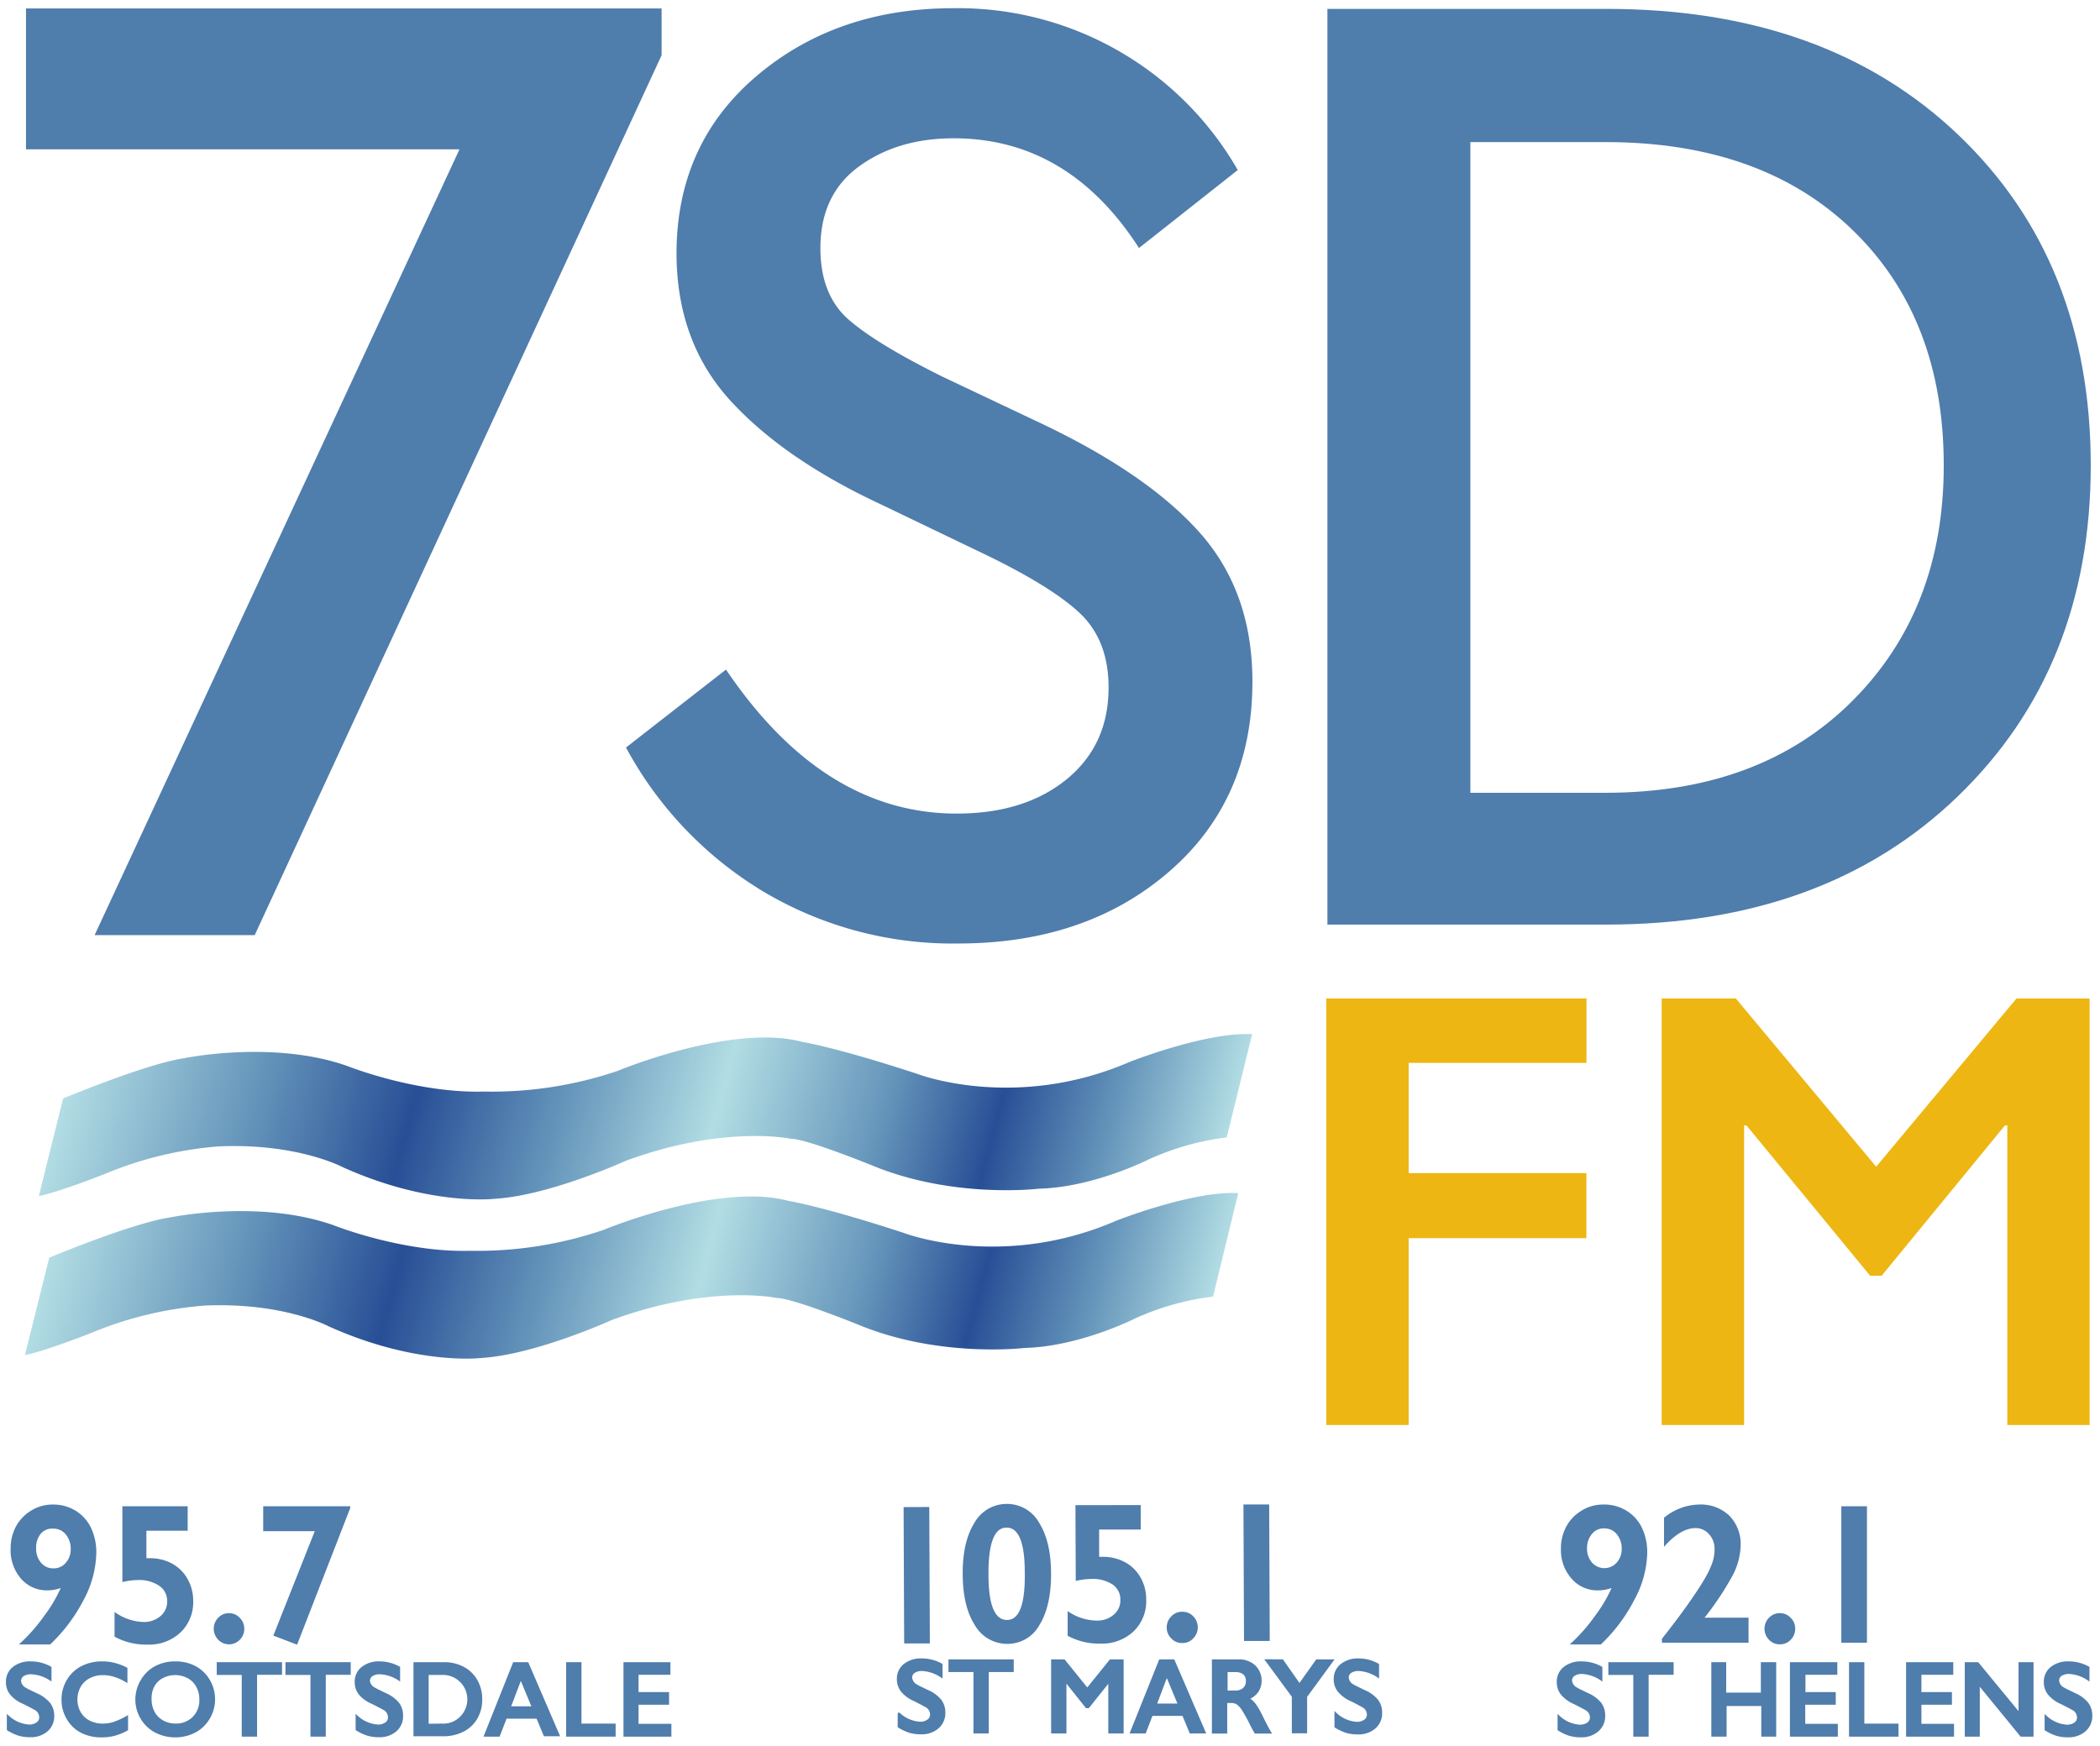 <svg xmlns="http://www.w3.org/2000/svg" xmlns:xlink="http://www.w3.org/1999/xlink" viewBox="0 0 404 336"><defs><style>.a,.e{fill:#4f7dac;}.b{fill:#eeb613;}.c{fill:url(#a);}.d{fill:url(#b);}.e{stroke:#4f7dac;stroke-miterlimit:10;stroke-width:0.33px;}</style><linearGradient id="a" x1="18.85" y1="186.32" x2="229.63" y2="242.79" gradientUnits="userSpaceOnUse"><stop offset="0" stop-color="#b2dde4"/><stop offset="0.16" stop-color="#6696bb"/><stop offset="0.3" stop-color="#284f96"/><stop offset="0.43" stop-color="#6696bb"/><stop offset="0.56" stop-color="#b2dde4"/><stop offset="0.7" stop-color="#6696bb"/><stop offset="0.8" stop-color="#284f96"/><stop offset="0.9" stop-color="#6696bb"/><stop offset="1" stop-color="#b2dde4"/></linearGradient><linearGradient id="b" x1="16.18" y1="216.94" x2="226.96" y2="273.42" xlink:href="#a"/></defs><title>Coloured</title><path class="a" d="M127.28,1.63v9L49,179.94H18.2L88.4,28.73H5V1.63Z"/><path class="b" d="M305.21,192.12v12.4H271v21.21h34.19v12.52H271V274.2H255.15V192.12Z"/><path class="b" d="M333.94,192.12l27,32.38,27-32.38H402V274.2H386.17V216.57h-.47L362,245.47h-2.23L336,216.57h-.47V274.2H319.67V192.12Z"/><path class="c" d="M12.14,211.37s16-6.7,23.36-7.76c0,0,17-3.53,31.29,1.5,0,0,13.22,5.29,26.27,4.93a75.38,75.38,0,0,0,25.83-4s22-9.17,35.43-5.56c0,0,6.44,1,22.22,6.18,0,0,18.69,7.22,40.72-2.3,0,0,14.64-5.81,23.63-5.37L236,218.86A51.2,51.2,0,0,0,221,223.09s-10.58,5.38-21.16,5.64c0,0-16.48,2-32.09-4.49,0,0-12.6-5.12-15.6-5.12,0,0-12.78-2.73-31.73,4.23,0,0-14.72,6.7-25.21,7.32,0,0-12.43,1.5-29.27-6.08,0,0-8.73-4.67-23.89-4a71,71,0,0,0-21.86,5.29S11,229.52,7.47,230.14Z"/><path class="d" d="M9.47,242s16-6.7,23.36-7.76c0,0,17-3.52,31.29,1.5,0,0,13.23,5.29,26.27,4.94a75.23,75.23,0,0,0,25.83-4.06s22-9.16,35.44-5.55c0,0,6.43,1,22.21,6.17,0,0,18.69,7.23,40.73-2.29,0,0,14.63-5.82,23.62-5.38l-4.85,19.92a51.05,51.05,0,0,0-15.07,4.24s-10.58,5.37-21.16,5.64c0,0-16.48,2-32.08-4.5,0,0-12.61-5.11-15.61-5.11,0,0-12.78-2.73-31.73,4.23,0,0-14.72,6.7-25.21,7.32,0,0-12.43,1.49-29.27-6.09,0,0-8.72-4.67-23.89-4a71,71,0,0,0-21.86,5.29s-9.17,3.61-12.69,4.23Z"/><path class="a" d="M309.07,1.71q42.3,0,67.72,24.29t25.43,63.54q0,39-25.56,63.68t-67.59,24.69h-53.7V1.71Zm-.25,25.63H282.87V152.55h25.95q29.82,0,47.48-17.62t17.64-45.39q0-28.29-17.51-45.25T308.82,27.34Z"/><path class="a" d="M183.49,1.58a62,62,0,0,1,54.63,31.14l-19,15q-13.59-21.1-35.65-21.11-10.77,0-18.2,5.41t-7.44,15.7q0,9,5.38,13.73t18.21,11.08l19,9q20.52,9.76,30.52,21.12t10,28.5q0,22.69-16,36.55t-40.65,13.85a71.16,71.16,0,0,1-37.44-10,72.41,72.41,0,0,1-26.42-27.71l19.24-15q18.72,27.71,44.37,27.71,13.08,0,21.16-6.6t8.07-17.68q0-9.23-5.77-14.51t-19.1-11.61l-18.72-9q-18.74-8.7-29.11-20T130.15,48.82q0-21.1,15.39-34.18T183.49,1.58Z"/><path class="e" d="M10.16,289.67a8.07,8.07,0,0,1,4.28,1.15,7.66,7.66,0,0,1,2.92,3.24,10.79,10.79,0,0,1,1,4.8A19.63,19.63,0,0,1,16,307.67a32.07,32.07,0,0,1-6.41,8.59H4.06a33.14,33.14,0,0,0,4.55-5.2,27.45,27.45,0,0,0,3.39-5.8,7.18,7.18,0,0,1-2.89.59,6.34,6.34,0,0,1-4.95-2.2A8.15,8.15,0,0,1,2.21,298a8.83,8.83,0,0,1,1-4.19,7.92,7.92,0,0,1,2.87-3A7.64,7.64,0,0,1,10.16,289.67ZM6.79,298a4.25,4.25,0,0,0,1,2.84,3.18,3.18,0,0,0,2.53,1.11,3.14,3.14,0,0,0,2.45-1.12,4,4,0,0,0,1-2.69,4.47,4.47,0,0,0-1-3,3.15,3.15,0,0,0-2.55-1.16A3,3,0,0,0,7.72,295,4.41,4.41,0,0,0,6.79,298Z"/><path class="e" d="M35.94,290v4.38H28V300l.46,0h.38A8.64,8.64,0,0,1,33,301a7.4,7.4,0,0,1,2.93,2.89A8.31,8.31,0,0,1,37,308a7.85,7.85,0,0,1-2.39,6,8.67,8.67,0,0,1-6.28,2.29,12.49,12.49,0,0,1-6.13-1.46v-4.34a10.16,10.16,0,0,0,5.39,1.78,5,5,0,0,0,3.37-1.16,3.74,3.74,0,0,0,1.36-2.94A3.64,3.64,0,0,0,30.72,305a7,7,0,0,0-4.22-1.13,13.39,13.39,0,0,0-2.79.34V290Z"/><path class="e" d="M44.05,310.57a2.64,2.64,0,0,1,1.94.83,2.75,2.75,0,0,1,.84,2,2.79,2.79,0,0,1-.81,2,2.71,2.71,0,0,1-3.92,0,2.86,2.86,0,0,1,0-4A2.63,2.63,0,0,1,44.05,310.57Z"/><path class="e" d="M67.21,290v.15L57.06,316.26l-4.26-1.63,8-20.17h-10V290Z"/><path class="e" d="M5.93,319.85a7.71,7.71,0,0,1,3.81,1v2.4A7.27,7.27,0,0,0,6,322a2.67,2.67,0,0,0-1.55.39,1.25,1.25,0,0,0-.56,1.06,1.83,1.83,0,0,0,1,1.45c.19.13.94.51,2.24,1.12a6.52,6.52,0,0,1,2.4,1.79,3.88,3.88,0,0,1,.74,2.38A3.65,3.65,0,0,1,9.06,333a4.71,4.71,0,0,1-3.25,1.11,7.34,7.34,0,0,1-2.23-.3,9,9,0,0,1-2.1-1v-2.65A6.52,6.52,0,0,0,5.57,332a2.54,2.54,0,0,0,1.55-.43,1.33,1.33,0,0,0,.59-1.13,1.8,1.8,0,0,0-1-1.58c-.57-.32-1.3-.7-2.2-1.15A6.4,6.4,0,0,1,2.1,326a3.62,3.62,0,0,1-.79-2.32,3.42,3.42,0,0,1,1.26-2.79A5.11,5.11,0,0,1,5.93,319.85Z"/><path class="e" d="M19.71,319.85a9.51,9.51,0,0,1,2.26.27,10.82,10.82,0,0,1,2.38.91v2.54A10.6,10.6,0,0,0,22,322.5a7.44,7.44,0,0,0-2.21-.33,5.46,5.46,0,0,0-2.61.61,4.44,4.44,0,0,0-1.81,1.73,5.18,5.18,0,0,0,0,5,4.25,4.25,0,0,0,1.8,1.71,5.62,5.62,0,0,0,2.62.6,6.77,6.77,0,0,0,2.12-.33,15.26,15.26,0,0,0,2.56-1.18v2.53a11.79,11.79,0,0,1-2.43,1,9.8,9.8,0,0,1-2.57.3,8.22,8.22,0,0,1-3.83-.88A6.46,6.46,0,0,1,13,330.73a7,7,0,0,1-1-3.61,7.17,7.17,0,0,1,1-3.78,6.74,6.74,0,0,1,2.73-2.59A8.42,8.42,0,0,1,19.71,319.85Z"/><path class="e" d="M33.74,319.85a7.91,7.91,0,0,1,3.79.89,6.75,6.75,0,0,1,2.68,2.57,7.14,7.14,0,0,1,1,3.69,7,7,0,0,1-1,3.62,6.78,6.78,0,0,1-2.67,2.59,8.31,8.31,0,0,1-7.66,0,6.86,6.86,0,0,1-2.68-2.58,7,7,0,0,1-1-3.62,7.14,7.14,0,0,1,1-3.6,6.72,6.72,0,0,1,2.64-2.62A7.92,7.92,0,0,1,33.74,319.85ZM29,327a5.16,5.16,0,0,0,.61,2.49,4.26,4.26,0,0,0,1.71,1.71,4.88,4.88,0,0,0,2.46.61,4.67,4.67,0,0,0,3.43-1.34A4.73,4.73,0,0,0,38.51,327a5.06,5.06,0,0,0-.61-2.5,4.2,4.2,0,0,0-1.7-1.72,5.33,5.33,0,0,0-5,0,4.12,4.12,0,0,0-1.69,1.72A5.11,5.11,0,0,0,29,327Z"/><path class="e" d="M54.09,320v2.1h-4.8V334H46.67V322.13H41.86V320Z"/><path class="e" d="M67.31,320v2.1h-4.8V334H59.89V322.13H55.08V320Z"/><path class="e" d="M73,319.85a7.71,7.71,0,0,1,3.81,1v2.4A7.24,7.24,0,0,0,73.11,322a2.67,2.67,0,0,0-1.55.39A1.25,1.25,0,0,0,71,323.4a1.83,1.83,0,0,0,1,1.45c.2.13.94.51,2.24,1.12a6.52,6.52,0,0,1,2.4,1.79,3.88,3.88,0,0,1,.74,2.38A3.67,3.67,0,0,1,76.17,333a4.76,4.76,0,0,1-3.26,1.11,7.34,7.34,0,0,1-2.23-.3,9.39,9.39,0,0,1-2.1-1v-2.65A6.52,6.52,0,0,0,72.67,332a2.54,2.54,0,0,0,1.55-.43,1.31,1.31,0,0,0,.59-1.13,1.81,1.81,0,0,0-1-1.58c-.57-.32-1.31-.7-2.2-1.15A6.36,6.36,0,0,1,69.2,326a3.62,3.62,0,0,1-.79-2.32,3.4,3.4,0,0,1,1.27-2.79A5.07,5.07,0,0,1,73,319.85Z"/><path class="e" d="M85.38,320a7.82,7.82,0,0,1,3.76.88,6.29,6.29,0,0,1,2.56,2.5,7.25,7.25,0,0,1,.91,3.61,7.09,7.09,0,0,1-.92,3.62,6.28,6.28,0,0,1-2.6,2.45,8.33,8.33,0,0,1-3.87.87H79.71V320Zm-.27,11.82a4.64,4.64,0,0,0,3.48-1.34A4.86,4.86,0,0,0,85,322.13h-2.7v9.72Z"/><path class="e" d="M101.51,320l6,13.93h-2.76l-1.41-3.39h-6L96,334H93.26L98.84,320Zm-3.41,8.49h4.37L100.19,323Z"/><path class="e" d="M111.7,320v11.82h6.57V334h-9.19V320Z"/><path class="e" d="M128.81,320v2.1h-6.13v3.66h5.87v2.1h-5.87v4H129V334h-8.89V320Z"/><path class="e" d="M193.66,289.55a6.89,6.89,0,0,1,6.09,3.52c1.5,2.36,2.27,5.58,2.29,9.68s-.71,7.39-2.18,9.79a6.83,6.83,0,0,1-6,3.61,7,7,0,0,1-6.18-3.53q-2.28-3.54-2.31-9.72t2.21-9.75A6.94,6.94,0,0,1,193.66,289.55ZM190,303q0,8.89,3.74,8.88t3.57-9.37q0-8.75-3.69-8.73T190,303Z"/><path class="e" d="M219.29,289.77l0,4.38-8,0,0,5.58.47,0h.38a8.65,8.65,0,0,1,4.19,1,7.4,7.4,0,0,1,2.94,2.88,8.19,8.19,0,0,1,1.07,4.17,7.87,7.87,0,0,1-2.36,6,8.73,8.73,0,0,1-6.28,2.32,12.55,12.55,0,0,1-6.14-1.44l0-4.34A10.14,10.14,0,0,0,211,312a4.93,4.93,0,0,0,3.36-1.17,3.69,3.69,0,0,0,1.34-2.95,3.61,3.61,0,0,0-1.56-3.12,7.1,7.1,0,0,0-4.23-1.1,13.39,13.39,0,0,0-2.79.34l-.06-14.21Z"/><path class="e" d="M227.5,310.3a2.66,2.66,0,0,1,1.95.83,2.86,2.86,0,0,1,0,4,2.6,2.6,0,0,1-2,.86,2.65,2.65,0,0,1-2-.84,2.74,2.74,0,0,1-.83-2,2.79,2.79,0,0,1,.82-2A2.64,2.64,0,0,1,227.5,310.3Z"/><path class="e" d="M244,289.66l.11,25.93-4.62,0-.11-25.93Z"/><path class="e" d="M178.61,290.14l.11,25.93-4.61,0L174,290.16Z"/><path class="e" d="M308.53,289.67a8,8,0,0,1,4.27,1.15,7.56,7.56,0,0,1,2.93,3.24,10.78,10.78,0,0,1,1,4.79,19.5,19.5,0,0,1-2.41,8.82,31.86,31.86,0,0,1-6.41,8.59h-5.5a33.14,33.14,0,0,0,4.55-5.2,27.9,27.9,0,0,0,3.39-5.8,7.22,7.22,0,0,1-2.89.59,6.33,6.33,0,0,1-5-2.2,8.11,8.11,0,0,1-2-5.63,8.7,8.7,0,0,1,1-4.19,7.84,7.84,0,0,1,2.87-3A7.64,7.64,0,0,1,308.53,289.67Zm-3.38,8.27a4.17,4.17,0,0,0,1,2.84,3.33,3.33,0,0,0,5,0,4,4,0,0,0,1-2.69,4.47,4.47,0,0,0-1-3,3.18,3.18,0,0,0-2.55-1.16,3,3,0,0,0-2.45,1.11A4.38,4.38,0,0,0,305.15,297.94Z"/><path class="e" d="M326.87,289.67a7.74,7.74,0,0,1,5.71,2.1,7.59,7.59,0,0,1,2.12,5.62,12.84,12.84,0,0,1-1.58,5.79,56.78,56.78,0,0,1-5.54,8.26h8.64v4.49H319.89v-.54q2.85-3.61,4.9-6.5c1.36-1.93,2.42-3.52,3.16-4.79a18.89,18.89,0,0,0,1.59-3.24,8.1,8.1,0,0,0,.47-2.77,4.27,4.27,0,0,0-1.11-3,3.52,3.52,0,0,0-2.69-1.22c-1.9,0-3.88,1.11-5.92,3.34v-5.09A10.78,10.78,0,0,1,326.87,289.67Z"/><path class="e" d="M342.42,310.57a2.64,2.64,0,0,1,1.94.83,2.75,2.75,0,0,1,.84,2,2.79,2.79,0,0,1-.81,2,2.64,2.64,0,0,1-2,.84,2.61,2.61,0,0,1-1.95-.84,2.85,2.85,0,0,1,0-4A2.66,2.66,0,0,1,342.42,310.57Z"/><path class="e" d="M359,290v25.93H354.4V290Z"/><path class="e" d="M304.29,319.85a7.71,7.71,0,0,1,3.81,1v2.4a7.21,7.21,0,0,0-3.73-1.31,2.64,2.64,0,0,0-1.54.39,1.23,1.23,0,0,0-.56,1.06,1.81,1.81,0,0,0,1,1.45c.19.13.94.51,2.23,1.12a6.49,6.49,0,0,1,2.41,1.79,3.87,3.87,0,0,1,.73,2.38,3.64,3.64,0,0,1-1.25,2.89,4.73,4.73,0,0,1-3.25,1.11,7.41,7.41,0,0,1-2.24-.3,9.14,9.14,0,0,1-2.09-1v-2.65a6.49,6.49,0,0,0,4.09,1.85,2.58,2.58,0,0,0,1.55-.43,1.33,1.33,0,0,0,.59-1.13,1.8,1.8,0,0,0-1-1.58c-.57-.32-1.3-.7-2.2-1.15a6.44,6.44,0,0,1-2.39-1.74,3.62,3.62,0,0,1-.79-2.32,3.4,3.4,0,0,1,1.27-2.79A5.1,5.1,0,0,1,304.29,319.85Z"/><path class="e" d="M321.81,320v2.1H317V334h-2.62V322.13h-4.8V320Z"/><path class="e" d="M331.92,320v5.86h7V320h2.62V334H339v-5.89h-7V334h-2.61V320Z"/><path class="e" d="M353.3,320v2.1h-6.13v3.66H353v2.1h-5.87v4h6.27V334h-8.89V320Z"/><path class="e" d="M358.5,320v11.82h6.57V334h-9.19V320Z"/><path class="e" d="M375.61,320v2.1h-6.13v3.66h5.87v2.1h-5.87v4h6.27V334h-8.89V320Z"/><path class="e" d="M380.49,320l8,9.72V320h2.56V334h-2.25l-8.09-9.89V334h-2.56V320Z"/><path class="e" d="M398,319.85a7.71,7.71,0,0,1,3.81,1v2.4a7.24,7.24,0,0,0-3.73-1.31,2.67,2.67,0,0,0-1.55.39,1.25,1.25,0,0,0-.56,1.06,1.83,1.83,0,0,0,1,1.45c.2.13.94.51,2.24,1.12a6.52,6.52,0,0,1,2.4,1.79,3.88,3.88,0,0,1,.74,2.38,3.65,3.65,0,0,1-1.26,2.89,4.71,4.71,0,0,1-3.25,1.11,7.34,7.34,0,0,1-2.23-.3,9.39,9.39,0,0,1-2.1-1v-2.65a6.52,6.52,0,0,0,4.09,1.85,2.54,2.54,0,0,0,1.55-.43,1.31,1.31,0,0,0,.59-1.13,1.81,1.81,0,0,0-1-1.58c-.57-.32-1.31-.7-2.2-1.15a6.36,6.36,0,0,1-2.39-1.74,3.62,3.62,0,0,1-.79-2.32,3.4,3.4,0,0,1,1.27-2.79A5.07,5.07,0,0,1,398,319.85Z"/><path class="e" d="M177.35,319.28a7.72,7.72,0,0,1,3.81,1v2.39a7.31,7.31,0,0,0-3.73-1.3,2.67,2.67,0,0,0-1.55.39,1.23,1.23,0,0,0-.56,1.05,1.84,1.84,0,0,0,1,1.46c.19.13.94.5,2.24,1.12a6.31,6.31,0,0,1,2.4,1.79,3.87,3.87,0,0,1,.74,2.37,3.66,3.66,0,0,1-1.26,2.9,4.71,4.71,0,0,1-3.25,1.1,7.69,7.69,0,0,1-2.23-.29,9.63,9.63,0,0,1-2.1-1v-2.66a6.48,6.48,0,0,0,4.09,1.86,2.54,2.54,0,0,0,1.55-.43,1.34,1.34,0,0,0,.59-1.14,1.79,1.79,0,0,0-1-1.57c-.57-.32-1.31-.7-2.2-1.15a6.47,6.47,0,0,1-2.39-1.74,3.62,3.62,0,0,1-.79-2.32,3.4,3.4,0,0,1,1.27-2.79A5.07,5.07,0,0,1,177.35,319.28Z"/><path class="e" d="M194.86,319.46v2.11h-4.81v11.82h-2.61V321.57h-4.81v-2.11Z"/><path class="e" d="M204.72,319.46l4.45,5.5,4.44-5.5H216v13.93h-2.62v-9.78h-.07l-3.92,4.91H209l-3.91-4.91H205v9.78h-2.62V319.46Z"/><path class="e" d="M225.8,319.46l6,13.93H229l-1.4-3.39h-6l-1.31,3.39h-2.74l5.58-13.93Zm-3.42,8.5h4.38l-2.29-5.52Z"/><path class="e" d="M238.24,319.46a4.48,4.48,0,0,1,3.11,1.09,3.93,3.93,0,0,1,.61,4.9,4,4,0,0,1-1.77,1.39,4.09,4.09,0,0,1,1.15,1,12.61,12.61,0,0,1,1.25,2.08c.83,1.69,1.44,2.85,1.84,3.49h-2.92a15.79,15.79,0,0,1-.81-1.46,33.08,33.08,0,0,0-1.65-3,4.23,4.23,0,0,0-1-1.1,2,2,0,0,0-1.12-.32h-1v5.88h-2.62V319.46Zm-.59,6a2.33,2.33,0,0,0,1.61-.53,1.86,1.86,0,0,0,.59-1.45,1.76,1.76,0,0,0-.58-1.43,2.55,2.55,0,0,0-1.66-.47H236v3.88Z"/><path class="e" d="M246.72,319.46l3.27,4.66,3.32-4.66h3.11l-5.12,7v6.9h-2.61v-6.92l-5.15-7Z"/><path class="e" d="M261.33,319.28a7.72,7.72,0,0,1,3.81,1v2.39a7.28,7.28,0,0,0-3.73-1.3,2.69,2.69,0,0,0-1.55.39,1.22,1.22,0,0,0-.55,1.05,1.83,1.83,0,0,0,1,1.46c.2.13.94.5,2.24,1.12A6.36,6.36,0,0,1,265,327.2a3.86,3.86,0,0,1,.73,2.37,3.65,3.65,0,0,1-1.25,2.9,4.72,4.72,0,0,1-3.25,1.1,7.76,7.76,0,0,1-2.24-.29,9.85,9.85,0,0,1-2.1-1v-2.66a6.5,6.5,0,0,0,4.09,1.86,2.59,2.59,0,0,0,1.56-.43,1.36,1.36,0,0,0,.59-1.14,1.8,1.8,0,0,0-1-1.57c-.57-.32-1.3-.7-2.2-1.15a6.55,6.55,0,0,1-2.39-1.74,3.62,3.62,0,0,1-.79-2.32,3.4,3.4,0,0,1,1.27-2.79A5.09,5.09,0,0,1,261.33,319.28Z"/></svg>